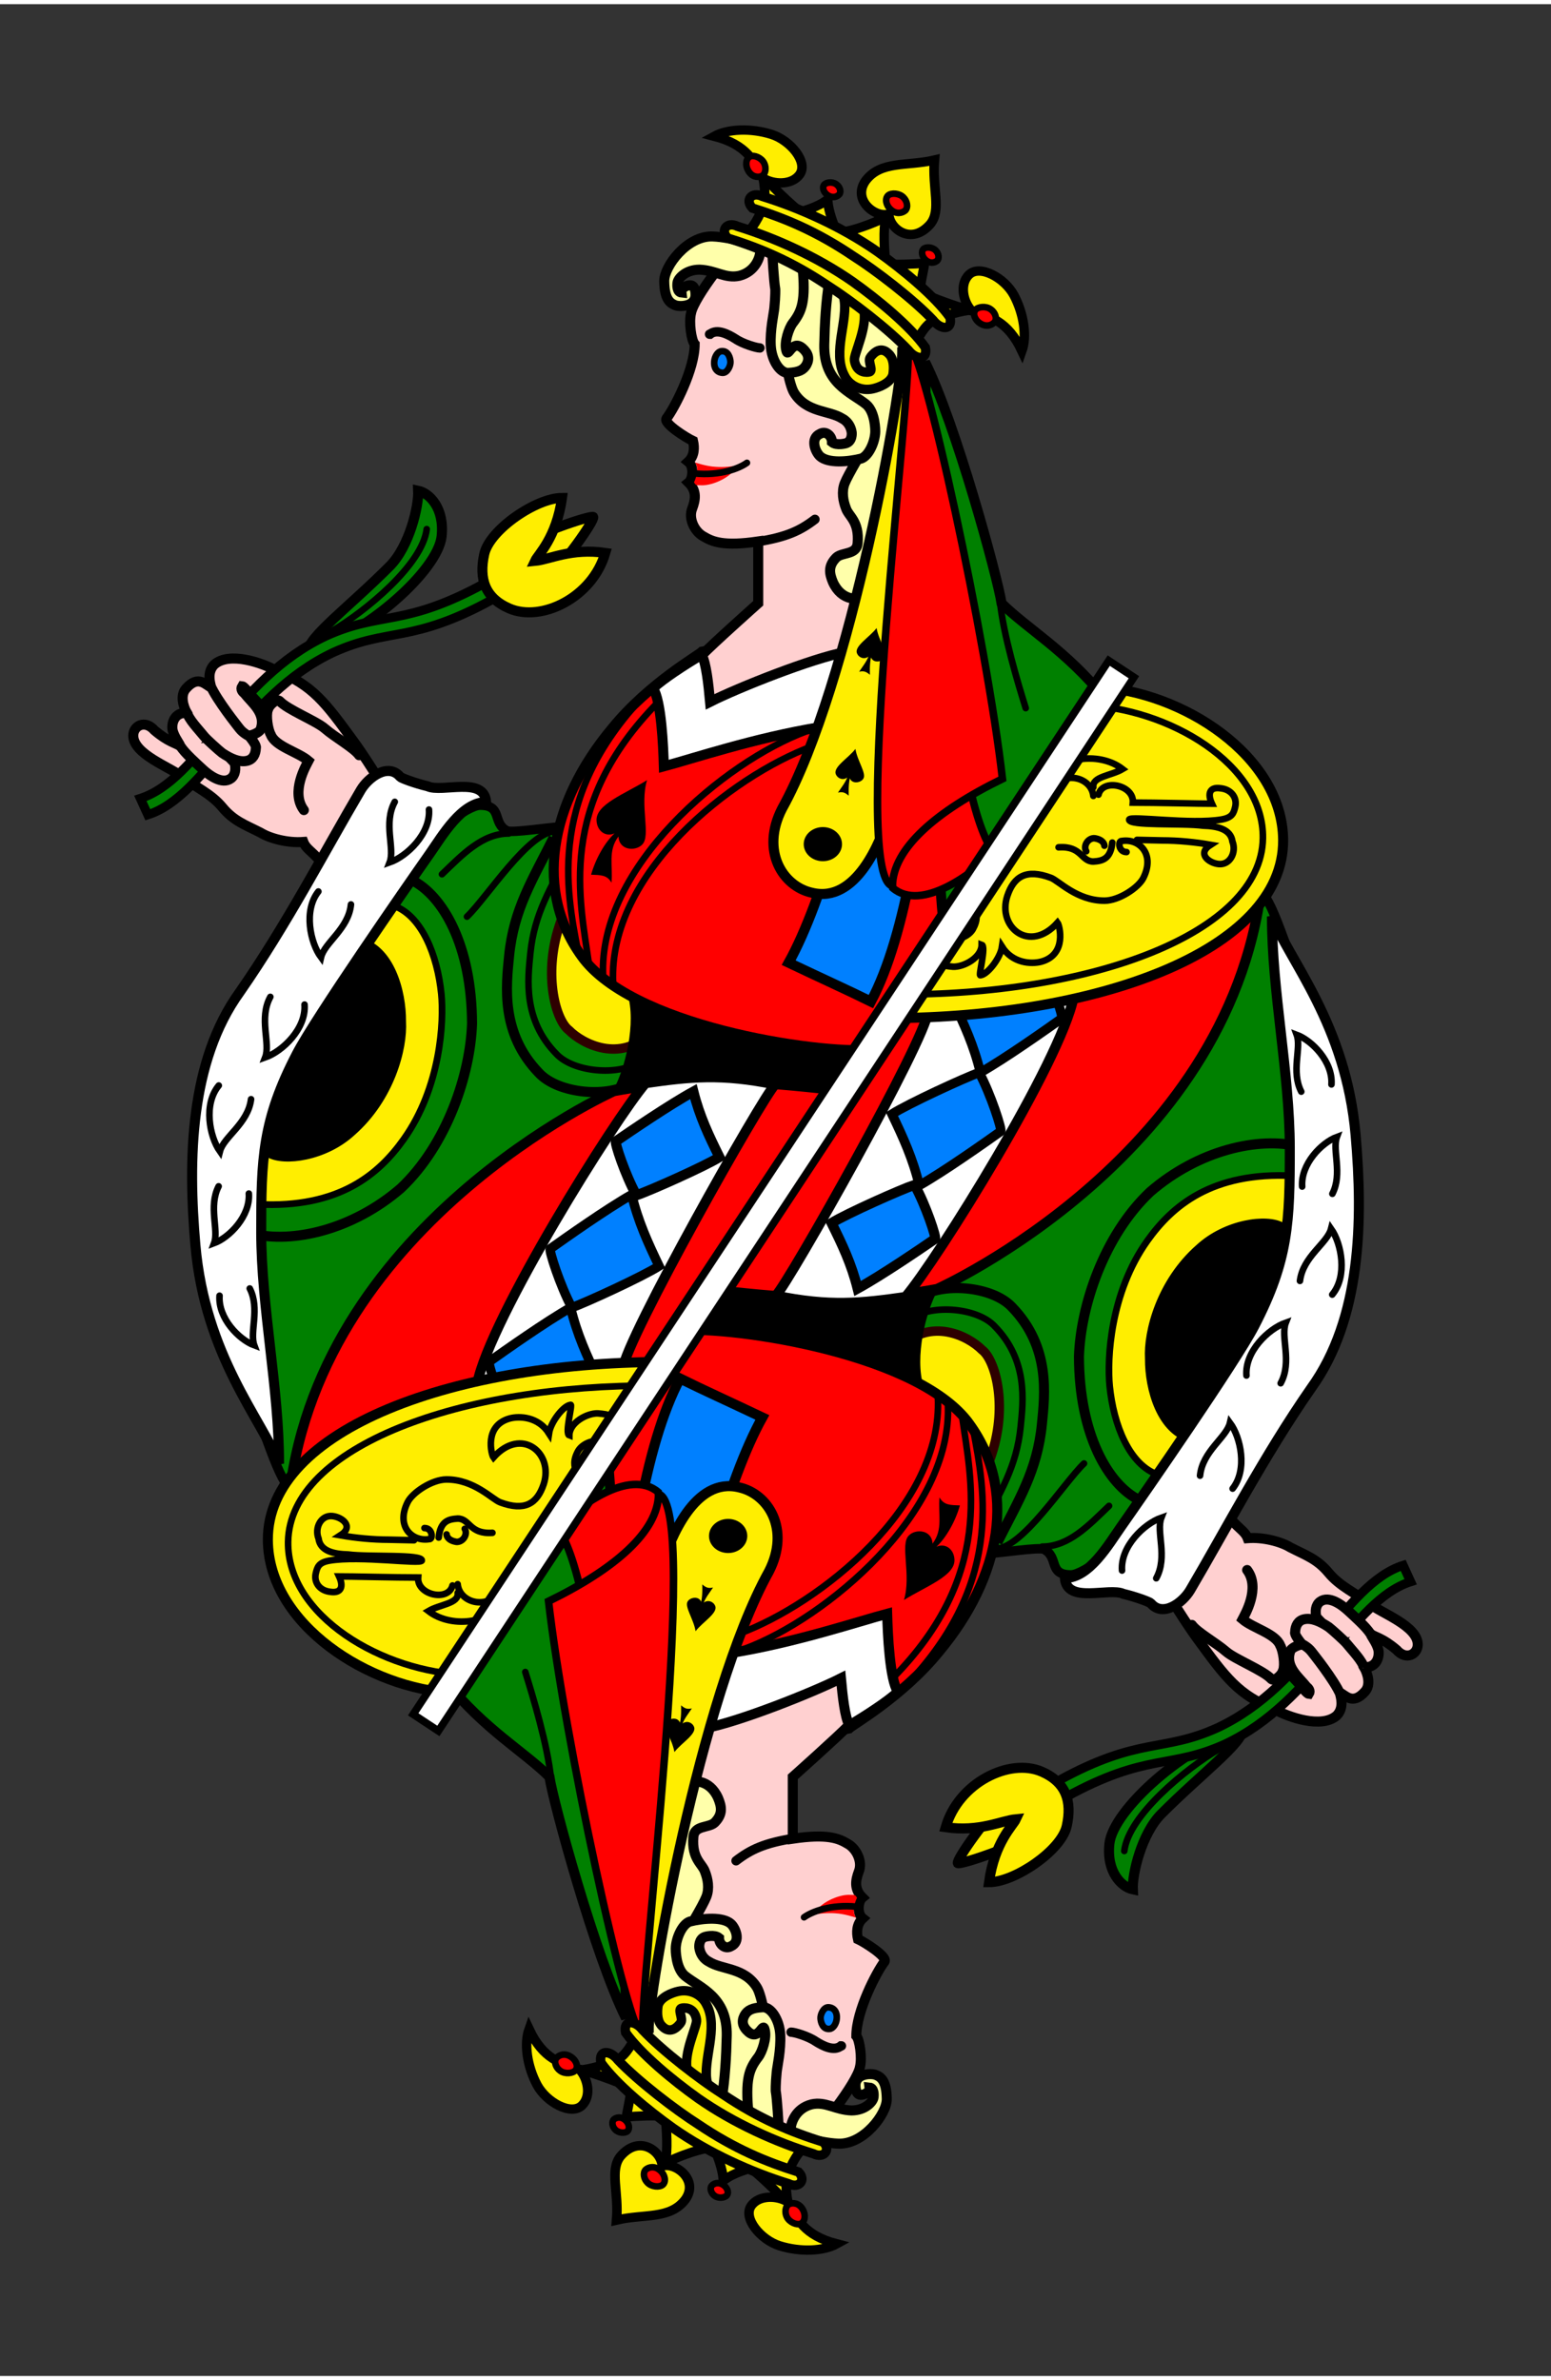 <?xml version="1.0" encoding="UTF-8" standalone="no"?>
<!-- Created with Sodipodi ("http://www.sodipodi.com/") -->
<!--
*
* Copyright 2004, 2006 Luciano Montanaro
*
-->
<svg
   xmlns:dc="http://purl.org/dc/elements/1.1/"
   xmlns:cc="http://web.resource.org/cc/"
   xmlns:rdf="http://www.w3.org/1999/02/22-rdf-syntax-ns#"
   xmlns:svg="http://www.w3.org/2000/svg"
   xmlns="http://www.w3.org/2000/svg"
   xmlns:xlink="http://www.w3.org/1999/xlink"
   xmlns:sodipodi="http://sodipodi.sourceforge.net/DTD/sodipodi-0.dtd"
   xmlns:inkscape="http://www.inkscape.org/namespaces/inkscape"
   viewBox="0 0 206 315"
   id="svg548"
   sodipodi:version="0.32"
   width="58mm"
   height="89mm"
   sodipodi:docname="queen-of-spades.svg"
   inkscape:version="0.44.1"
   sodipodi:docbase="/home/mikelima/kde4/share/apps/carddecks/svg-tigullio">
  <rect x="0" y="0" width="206" height="315" fill="#333333" stroke="none"/>
  <defs
     id="defs550" />
  <sodipodi:namedview
     id="base"
     inkscape:zoom="2.3973034"
     inkscape:cx="91.439609"
     inkscape:cy="133.88047"
     inkscape:window-width="925"
     inkscape:window-height="1063"
     inkscape:window-x="595"
     inkscape:window-y="76"
     inkscape:current-layer="svg548" />
  <g
     id="g6504">
    <path
       sodipodi:nodetypes="ccccccccccc"
       id="path710"
       d="M 74.372,109.278 C 73.188,109.278 67.985,110.122 67.327,109.78 C 65.333,108.741 66.808,106.391 63.772,106.39 C 62.046,106.389 56.974,110.531 55.573,111.684 C 51.322,115.183 35.464,139.456 34.586,149.179 C 33.845,157.38 33.275,177.67 33.352,184.494 C 33.352,184.536 37.35,197.19 38.3,196.54 C 39.276,195.871 40.048,194.492 40.805,193.659 C 47.615,186.169 90.348,141.874 88.963,132.175 C 87.983,125.311 81.955,117.678 78.412,111.746 C 77.654,110.477 75.887,109.365 74.372,109.278 z "
       style="fill:green;fill-opacity:1;fill-rule:evenodd;stroke:black;stroke-width:1.25;stroke-linecap:butt;stroke-linejoin:miter;stroke-dasharray:none;stroke-opacity:1" />
    <path
       sodipodi:nodetypes="csccs"
       id="path733"
       d="M 75.568,136.275 C 73.864,135.011 72.121,129.083 74.262,122.486 C 75.729,117.68 79.935,114.154 82.181,112.473 C 83.075,111.391 88.899,124.302 86.43,136.603 C 82.382,140.665 77.371,138.107 75.568,136.275 z "
       style="fill:#fe0;fill-opacity:1;fill-rule:evenodd;stroke:#2e0000;stroke-width:1.25;stroke-dasharray:none;stroke-opacity:1" />
    <path
       sodipodi:nodetypes="csscsc"
       id="path713"
       d="M 54.732,116.354 C 58.785,118.381 62.655,124.95 62.695,135.394 C 62.473,142.064 59.399,151.448 53.231,157.267 C 46.825,162.797 38.849,164.624 33.439,163.279 C 29.075,159.231 34.883,136.049 38.474,129.622 C 42.11,122.969 52.257,116.412 54.732,116.354 z "
       style="fill:green;fill-opacity:1;fill-rule:evenodd;stroke:black;stroke-width:1pt;stroke-linecap:butt;stroke-linejoin:miter;stroke-opacity:1" />
    <path
       sodipodi:nodetypes="cssc"
       id="path717"
       d="M 75.62,112.554 C 73.16,117.384 70.977,120.714 70.441,126.063 C 70.097,129.495 69.437,134.884 73.914,139.439 C 76.206,141.868 82.163,142.34 84.747,140.527"
       style="fill:none;fill-rule:evenodd;stroke:black;stroke-width:0.869" />
    <path
       sodipodi:nodetypes="ccccc"
       id="path831"
       d="M 83.529,132.165 C 84.413,136.346 82.73,142.236 81.209,144.65 C 86.954,143.213 105.295,143.434 112.256,144.76 L 117.449,136.253 L 83.529,132.165 z "
       style="fill:black;fill-opacity:1;fill-rule:evenodd;stroke:none;stroke-width:1pt;stroke-linecap:butt;stroke-linejoin:miter;stroke-opacity:1" />
    <path
       sodipodi:nodetypes="csscccc"
       id="path812"
       d="M 93.252,85.981 C 92.771,86.489 86.183,90.175 81.319,96.146 C 72.988,106.104 70.749,117.944 77.563,126.861 C 84.982,136.282 110.595,139.678 116.234,138.794 L 126.62,123.105 C 128.829,114.045 121.824,84.896 120.211,82.887 C 120.211,82.887 95.566,85.502 93.252,85.981 z "
       style="fill:red;fill-opacity:1;fill-rule:evenodd;stroke:black;stroke-width:1pt;stroke-linecap:butt;stroke-linejoin:miter;stroke-opacity:1" />
    <path
       sodipodi:nodetypes="cccccc"
       id="path816"
       d="M 93.142,86.423 C 90.701,87.899 88.238,89.501 86.733,90.842 C 87.838,92.5 88.096,98.576 88.17,101.228 C 91.926,100.234 100.182,97.45 108.831,96.035 C 108.831,96.035 114.743,85.909 114.466,85.539 C 114.466,85.539 96.123,86.862 93.142,86.423 z "
       style="fill:white;fill-opacity:1;fill-rule:evenodd;stroke:black;stroke-width:1pt;stroke-linecap:butt;stroke-linejoin:miter;stroke-opacity:1" />
    <path
       sodipodi:nodetypes="cccccc"
       id="path808"
       d="M 122.863,47.752 L 122.863,47.531 C 126.931,55.667 132.549,76.32 133.028,79.573 C 136.342,82.887 141.602,85.83 146.728,92.168 L 125.736,124.431 C 123.968,120.011 122.863,47.752 122.863,47.752 z "
       style="fill:green;fill-opacity:1;fill-rule:evenodd;stroke:black;stroke-width:1pt;stroke-linecap:butt;stroke-linejoin:miter;stroke-opacity:1" />
    <path
       sodipodi:nodetypes="cscccccsscccccccc"
       id="head1"
       d="M 98.366,31.852 C 97.484,32.123 92.142,38.955 91.78,41.04 C 91.483,42.253 91.813,44.651 92.266,45.155 C 92.266,48.492 89.596,53.635 88.505,55.053 C 88.166,55.731 91.177,57.61 92.047,58.012 C 92.25,58.894 92.243,59.995 91.416,60.77 C 92.219,61.411 92.021,63.087 91.457,63.54 C 92.61,64.683 92.347,65.884 91.943,66.972 C 91.387,68.324 92.27,70.082 93.46,70.704 C 94.611,71.393 96.108,72.036 100.706,71.358 L 100.706,71.549 C 100.706,73.723 100.706,77.389 100.706,79.563 C 100.706,79.563 94.48,85.117 93.225,86.459 C 93.778,87.564 94.083,90.153 94.309,92.661 C 98.039,90.777 107.847,86.877 112.293,86.048 C 113.785,83.403 120.246,45.496 120.146,44.299 C 114.008,35.571 102.911,31.338 98.366,31.852 z "
       style="fill:#ffd0d0;fill-opacity:1;fill-rule:evenodd;stroke:black;stroke-width:1pt;stroke-linecap:butt;stroke-linejoin:miter;stroke-opacity:1" />
    <g
       id="hair">
      <path
         sodipodi:nodetypes="cssssscsssc"
         id="hair1"
         d="M 99.567,31.659 C 97.107,31.174 96.028,30.912 94.672,30.853 C 91.28,30.708 88.199,34.822 88.222,36.782 C 88.25,39.102 88.926,39.674 89.634,39.964 C 90.154,40.215 92.346,40.247 92.374,38.623 C 92.371,38.19 92.319,37.272 91.574,37.341 C 90.956,37.398 90.464,37.829 90.518,38.303 C 89.926,38.247 89.921,37.371 89.984,36.977 C 90.077,36.385 91.117,35.261 92.912,35.261 C 95.081,35.343 96.346,36.489 98.202,36.075 C 100.374,35.523 100.983,33.543 100.983,32.752"
         style="fill:#ffa;fill-opacity:1;fill-rule:evenodd;stroke:black;stroke-width:1pt;stroke-linecap:butt;stroke-linejoin:miter;stroke-opacity:1" />
      <path
         sodipodi:nodetypes="ccccssscscsccc"
         id="hair4"
         d="M 108.907,38.634 C 108.907,38.634 108.945,48.462 109.532,49.572 C 109.532,49.572 112.332,51.747 113.438,53.166 C 113.438,53.166 114.688,58.27 114.688,59.103 C 114.688,59.103 112.66,62.432 112.188,63.634 C 111.745,64.764 112.001,66.022 112.344,66.916 C 112.693,68.048 114.154,68.618 113.907,71.603 C 113.774,73.156 111.894,72.761 111.094,73.478 C 109.962,74.61 110.145,75.599 110.626,76.759 C 111.758,79.285 114.091,79.31 115.313,78.478 C 115.313,78.478 121.14,76.003 122.032,65.041 C 122.913,54.102 121.255,44.424 120.782,43.478 C 120.782,43.478 110.648,35.569 110.001,35.353 C 110.001,35.353 108.907,37.253 108.907,38.634 z "
         style="fill:#ffa;fill-opacity:1;fill-rule:evenodd;stroke:black;stroke-width:1pt;stroke-linecap:butt;stroke-linejoin:miter;stroke-opacity:1" />
      <path
         sodipodi:nodetypes="csssscccsscsscc"
         id="path724"
         d="M 106.151,34.846 C 106.427,35.564 104.467,40.273 104.173,44.401 C 104.04,46.379 104.814,50.547 105.469,51.603 C 107.132,54.285 110.107,53.908 111.876,55.041 C 111.876,55.041 112.942,55.514 113.126,56.916 C 113.126,56.916 113.237,58.061 112.344,58.322 C 112.344,58.322 111.118,58.675 110.498,58.166 C 110.498,57.337 109.701,56.611 108.907,57.072 C 107.581,57.679 108.268,59.434 108.907,60.041 C 109.991,61.017 112.616,60.793 114.376,60.353 C 115.37,60.022 116.222,58.156 116.251,56.759 C 116.251,56.759 116.296,54.205 115.037,53.148 C 112.985,51.515 109.367,50.36 109.477,45.197 C 109.535,42.47 109.698,39.572 110.139,36.759 C 109.366,35.378 107.477,33.907 106.151,34.846 z "
         style="fill:#ffa;fill-opacity:1;fill-rule:evenodd;stroke:black;stroke-width:1pt;stroke-linecap:butt;stroke-linejoin:miter;stroke-opacity:1" />
      <path
         sodipodi:nodetypes="ccssssssscc"
         id="hair2"
         d="M 102.582,33.226 C 102.582,33.226 102.782,36.815 102.969,37.853 C 102.969,37.853 103.008,38.657 102.842,40.376 C 102.77,41.114 102.268,43.27 102.368,45.305 C 102.465,47.331 103.639,49.104 104.775,48.966 C 106.103,48.877 106.699,48.603 107.113,47.891 C 107.535,47.101 107.389,46.379 106.563,45.665 C 105.146,44.495 104.687,47.116 104.433,45.978 C 104.138,44.915 104.772,43.034 105.29,42.356 C 106.497,40.777 107.057,39.496 106.565,34.627 C 106.565,34.627 103.076,32.369 102.582,33.226 z "
         style="fill:#ffa;fill-opacity:1;fill-rule:evenodd;stroke:black;stroke-width:1pt;stroke-linecap:butt;stroke-linejoin:miter;stroke-opacity:1" />
    </g>
    <path
       sodipodi:nodetypes="ccsccsc"
       id="path553"
       d="M 99.153,30.426 C 100.457,29.205 101.153,27.513 101.569,26.227 C 105.827,27.977 111.555,30.035 116.067,33.181 C 119.279,35.46 123.203,38.761 125.089,41.412 C 123.352,42.149 122.701,43.023 121.852,44.552 C 119.371,41.922 114.579,38.266 111.786,36.499 C 107.168,33.392 103.208,31.697 99.153,30.426 z "
       style="fill:#fe0;fill-rule:evenodd;stroke:black;stroke-width:1.25;stroke-dasharray:none" />
    <path
       sodipodi:nodetypes="cssccc"
       id="path715"
       d="M 52.133,119.676 C 56.015,120.942 58.105,126.365 58.615,131.456 C 58.978,135.071 58.552,143.837 53.612,150.766 C 50.374,155.308 45.104,159.972 34.201,159.389 C 32.572,159.381 34.882,145.722 38.923,132.078 C 47.36,122.119 51.738,120.126 52.133,119.676 z "
       style="fill:#fe0;fill-opacity:1;fill-rule:evenodd;stroke:black;stroke-width:0.888;stroke-linecap:butt;stroke-linejoin:miter;stroke-dasharray:none;stroke-opacity:1;stroke-miterlimit:4" />
    <path
       sodipodi:nodetypes="ccccc"
       id="path784"
       d="M 122.94,60.227 C 120.987,64.211 113.974,110.695 104.747,127.304 C 109.299,129.469 112.432,130.868 115.678,132.47 C 125.168,114.612 124.815,67.74 124.971,60.852 C 125.127,60.227 124.034,59.602 122.94,60.227 z "
       style="fill:#0080ff;fill-opacity:1;fill-rule:evenodd;stroke:black;stroke-width:1pt;stroke-linecap:butt;stroke-linejoin:miter;stroke-opacity:1" />
    <path
       sodipodi:nodetypes="cccc"
       id="path790"
       d="M 118.554,117.36 C 122.421,120.675 129.271,115.311 132.033,112.719 C 130.818,111.283 129.492,107.495 128.498,102.555 C 123.415,104.654 117.338,112.473 118.554,117.36 z "
       style="fill:red;fill-rule:evenodd;stroke:black" />
    <path
       sodipodi:nodetypes="ccsscc"
       id="velo1"
       d="M 119.846,45.974 C 119.924,50.427 113.09,90.255 103.863,106.864 C 101.012,112.454 103.949,117.149 107.815,118.007 C 113.731,119.476 116.962,111.201 118.108,107.61 C 123.207,89.123 121.721,53.487 121.877,46.599 C 122.034,45.974 120.94,45.349 119.846,45.974 z "
       style="fill:#fe0;fill-opacity:1;fill-rule:evenodd;stroke:black;stroke-width:1pt;stroke-linecap:butt;stroke-linejoin:miter;stroke-opacity:1" />
    <path
       sodipodi:nodetypes="cccc"
       id="path785"
       d="M 120.588,45.033 C 121.434,49.974 112.785,115.612 118.531,117.125 C 118.604,112.142 124.312,107.192 133.143,102.885 C 131.13,85.095 122.612,45.276 120.588,45.033 z "
       style="fill:red;fill-rule:evenodd;stroke:black" />
    <path
       sodipodi:nodetypes="csssscsscc"
       id="path787"
       d="M 112.072,39.003 C 112.724,41.933 110.504,46.174 112.145,49.3 C 112.781,50.658 114.367,51.436 115.934,51.081 C 116.698,50.916 118.376,50.307 118.61,49.13 C 118.744,48.123 118.699,47.005 117.985,46.387 C 117.269,45.691 116.428,45.8 115.62,46.869 C 115.151,47.416 116.149,48.8 115.383,48.858 C 115.383,48.858 113.766,49.185 113.484,47.295 C 113.362,46.508 115.351,42.698 114.674,40.461 L 112.072,39.003 z "
       style="fill:#fe0;fill-opacity:1;fill-rule:evenodd;stroke:black;stroke-width:1.25;stroke-dasharray:none" />
    <g
       id="crown">
      <g
         id="g677">
        <path
           sodipodi:nodetypes="ccsccsc"
           id="path692"
           d="M 96.653,31.067 C 95.609,30.008 96.58,28.84 97.957,29.509 C 102.928,31.05 108.515,33.544 113.285,36.877 C 116.68,39.293 120.907,42.791 122.902,45.6 C 123.253,47.397 121.627,47.229 120.651,45.959 C 118.028,43.171 112.962,39.297 110.009,37.424 C 105.127,34.132 100.94,32.414 96.653,31.067 z "
           style="fill:#fe0;fill-rule:evenodd;stroke:black;stroke-width:1.25;stroke-dasharray:none" />
        <g
           id="g661">
          <g
             id="g652">
            <path
               sodipodi:nodetypes="cccc"
               id="path558"
               d="M 110.886,30.316 C 112.561,30.46 116.195,29.047 117.645,28.266 C 117.276,30.121 117.476,32.488 117.589,34.083 L 110.886,30.316 z "
               style="fill:#fe0;fill-rule:evenodd;stroke:black;stroke-width:1.25;stroke-dasharray:none" />
            <path
               sodipodi:nodetypes="cccc"
               transform="matrix(1.018,8.784132e-2,-8.925437e-2,1.002,-8.243,-8.151)"
               id="path559"
               d="M 126.057,31.489 C 127.885,31.502 129.984,31.185 131.445,30.957 C 131.357,32.378 131.045,33.851 131.259,35.279 C 130.138,34.457 127.873,32.523 126.057,31.489 z "
               style="fill:#fe0;fill-rule:evenodd;stroke:black;stroke-width:1.233;stroke-dasharray:none" />
            <path
               transform="matrix(1.018,8.784132e-2,-8.925437e-2,1.002,-8.391,-8.164)"
               sodipodi:nodetypes="cccc"
               id="path556"
               d="M 110.42,25.908 C 110.096,24.412 110.163,22.621 109.466,20.976 C 110.64,22.395 113.22,24.475 115.83,26.276 C 114.708,26.002 111.242,26.257 110.42,25.908 z "
               style="fill:#fe0;fill-rule:evenodd;stroke:black;stroke-width:1.233;stroke-dasharray:none" />
            <path
               transform="matrix(1.018,8.784132e-2,-8.925437e-2,1.002,-8.391,-8.164)"
               sodipodi:nodetypes="cccc"
               id="path557"
               d="M 114.161,25.915 C 115.308,25.416 117.039,24.858 118.288,23.673 C 118.587,25.393 119.281,26.628 119.805,27.824 C 117.785,27.076 116.629,26.438 114.161,25.915 z "
               style="fill:#fe0;fill-rule:evenodd;stroke:black;stroke-width:1.233;stroke-dasharray:none" />
            <path
               transform="matrix(1.018,8.784132e-2,-8.925437e-2,1.002,-8.391,-8.164)"
               sodipodi:nodetypes="cccc"
               id="path560"
               d="M 130.076,34.358 C 131.647,35.031 136.235,36.379 138.105,36.604 C 136.983,36.753 134.758,37.668 133.86,38.117 C 132.888,37.369 131.123,35.405 130.076,34.358 z "
               style="fill:#fe0;fill-rule:evenodd;stroke:black;stroke-width:1.233;stroke-dasharray:none" />
            <path
               transform="matrix(1.018,8.784132e-2,-8.925437e-2,1.002,-8.391,-8.164)"
               sodipodi:nodetypes="ccssc"
               id="path561"
               d="M 109.691,21.574 C 108.345,19.48 107.224,17.386 102.887,16.639 C 104.532,15.517 107.492,15.111 110.29,15.741 C 112.815,16.327 115.371,18.971 114.401,20.676 C 113.501,22.261 111.037,22.321 109.691,21.574 z "
               style="fill:#fe0;fill-rule:evenodd;stroke:black;stroke-width:1.233;stroke-dasharray:none" />
            <path
               transform="matrix(-0.264,-0.971,-0.987,0.26,179.313,141.636)"
               sodipodi:nodetypes="ccssc"
               id="path562"
               d="M 109.691,21.574 C 108.345,19.48 107.224,17.386 102.887,16.639 C 104.532,15.517 107.492,15.111 110.29,15.741 C 112.815,16.327 115.371,18.971 114.401,20.676 C 113.501,22.261 111.037,22.321 109.691,21.574 z "
               style="fill:#fe0;fill-rule:evenodd;stroke:black;stroke-width:1.233;stroke-dasharray:none" />
            <path
               transform="matrix(1.018,8.784132e-2,-8.925437e-2,1.002,-7.839,-8.005)"
               sodipodi:nodetypes="cscsc"
               id="path563"
               d="M 131.123,17.156 C 127.633,18.319 124.192,17.819 122.452,20.645 C 120.865,23.395 124.25,25.509 125.836,24.769 C 126.047,26.673 129.11,28.74 131.334,25.615 C 132.635,23.639 131.123,20.857 131.123,17.156 z "
               style="fill:#fe0;fill-rule:evenodd;stroke:black;stroke-width:1.233;stroke-dasharray:none" />
          </g>
          <g
             id="g705">
            <path
               sodipodi:nodetypes="cssss"
               id="path687"
               d="M 111.081,23.925 C 110.584,23.559 109.741,23.634 109.455,23.996 C 109.153,24.404 109.433,25.059 109.957,25.388 C 110.613,25.819 111.215,25.572 111.492,25.243 C 111.764,24.856 111.525,24.234 111.081,23.925 z "
               style="fill:red;fill-opacity:1;fill-rule:evenodd;stroke:black;stroke-width:0.875;stroke-opacity:1" />
            <path
               sodipodi:nodetypes="cssss"
               id="path688"
               d="M 120,25.668 C 119.457,25.103 118.387,25.018 117.953,25.41 C 117.489,25.858 117.7,26.739 118.285,27.264 C 119.013,27.944 119.818,27.763 120.234,27.409 C 120.656,26.982 120.489,26.15 120,25.668 z "
               style="fill:red;fill-rule:evenodd;stroke:black;stroke-width:0.875;stroke-dasharray:none" />
            <path
               sodipodi:nodetypes="cssss"
               id="path689"
               d="M 124.28,32.71 C 123.852,32.266 123.007,32.198 122.665,32.507 C 122.299,32.859 122.466,33.552 122.927,33.964 C 123.501,34.498 124.136,34.356 124.464,34.078 C 124.797,33.742 124.666,33.089 124.28,32.71 z "
               style="fill:red;fill-rule:evenodd;stroke:black;stroke-width:0.875" />
            <path
               sodipodi:nodetypes="cssss"
               id="path690"
               d="M 101.494,21.117 C 101.157,20.41 100.169,19.99 99.634,20.225 C 99.051,20.503 98.973,21.406 99.362,22.089 C 99.838,22.964 100.659,23.047 101.165,22.843 C 101.701,22.571 101.805,21.729 101.494,21.117 z "
               style="fill:red;fill-rule:evenodd;stroke:black;stroke-width:0.875" />
            <path
               sodipodi:nodetypes="cssss"
               id="path691"
               d="M 131.593,40.53 C 130.961,40.066 129.892,40.166 129.532,40.627 C 129.151,41.148 129.511,41.98 130.177,42.396 C 131.011,42.941 131.773,42.625 132.122,42.205 C 132.465,41.711 132.158,40.921 131.593,40.53 z "
               style="fill:red;fill-rule:evenodd;stroke:black;stroke-width:0.875" />
          </g>
        </g>
      </g>
      <path
         sodipodi:nodetypes="ccsccsc"
         id="path693"
         d="M 99.934,27.083 C 98.89,26.024 99.861,24.856 101.239,25.524 C 106.209,27.065 111.796,29.559 116.566,32.893 C 119.962,35.308 124.189,38.806 126.183,41.616 C 126.534,43.412 124.908,43.244 123.933,41.974 C 121.309,39.187 116.243,35.312 113.29,33.44 C 108.408,30.147 104.222,28.429 99.934,27.083 z "
         style="fill:#fe0;fill-rule:evenodd;stroke:black;stroke-width:1.25;stroke-dasharray:none" />
    </g>
    <path
       sodipodi:nodetypes="cc"
       id="path765"
       d="M 100.672,71.388 C 104.43,70.772 106.256,69.948 108.239,68.424"
       style="fill:none;fill-opacity:1;fill-rule:evenodd;stroke:black;stroke-width:1.25;stroke-linecap:round;stroke-linejoin:miter;stroke-dasharray:none;stroke-opacity:1" />
    <g
       id="eye">
      <path
         sodipodi:nodetypes="cssss"
         id="path719"
         d="M 95.829,46.09 C 95.344,46.121 94.926,46.755 94.863,47.482 C 94.796,48.242 95.158,48.92 95.967,48.963 C 96.617,48.997 97.055,47.996 97.016,47.485 C 96.983,46.995 96.74,45.998 95.829,46.09 z "
         style="fill:#0080ff;fill-rule:evenodd;stroke:black;stroke-width:0.875;stroke-dasharray:none" />
      <path
         sodipodi:nodetypes="ccsc"
         id="path720"
         d="M 94.244,43.836 C 94.244,43.836 94.3,43.836 94.3,43.836 C 95.249,43.062 96.741,43.855 97.669,44.443 C 98.675,45.135 100.505,45.659 100.929,45.659"
         style="fill:none;fill-opacity:1;fill-rule:evenodd;stroke:black;stroke-width:1.25;stroke-linecap:round;stroke-linejoin:miter;stroke-dasharray:none;stroke-opacity:1" />
    </g>
    <g
       transform="translate(0.185,-6.166458e-2)"
       id="mouth">
      <path
         sodipodi:nodetypes="ccsccs"
         id="path766"
         d="M 94.413,61.468 C 95.037,61.528 95.976,61.622 97.71,61.349 C 97.135,62.79 94.522,64.04 92.925,63.962 C 92.161,63.924 92.31,64.023 91.985,63.575 C 92.236,63.066 92.723,61.774 92.134,60.946 C 92.703,61.084 93.258,61.318 94.413,61.468 z "
         style="fill:red;fill-opacity:1;fill-rule:evenodd;stroke:none;stroke-width:1pt;stroke-linecap:butt;stroke-linejoin:miter;stroke-opacity:1" />
      <path
         sodipodi:nodetypes="cc"
         id="path768"
         d="M 92.032,62.385 C 95.476,62.736 98.021,61.706 99.024,60.978"
         style="fill:none;fill-opacity:1;fill-rule:evenodd;stroke:black;stroke-width:0.875;stroke-linecap:round;stroke-linejoin:miter;stroke-dasharray:none;stroke-opacity:1" />
    </g>
    <path
       transform="translate(-0.644,-0.552)"
       sodipodi:ry="2.265007"
       sodipodi:rx="2.5412254"
       sodipodi:cy="112.11175"
       sodipodi:cx="109.9355"
       d="M 112.477 112.112 A 2.541 2.265 0 1 1  107.394,112.112 A 2.541 2.265 0 1 1  112.477 112.112 z"
       id="path802"
       style="fill:black;fill-opacity:1;fill-rule:evenodd;stroke:none;stroke-width:1pt;stroke-linecap:butt;stroke-linejoin:miter;stroke-opacity:1"
       sodipodi:type="arc" />
    <path
       sodipodi:nodetypes="csccccsc"
       id="path803"
       d="M 113.615,98.916 C 112.674,100.141 110.602,101.327 111.016,102.282 C 111.259,102.867 111.979,103.125 112.53,102.705 C 112.257,103.408 111.765,104.006 111.295,104.717 C 111.958,104.561 112.258,104.733 112.731,105.124 C 112.731,105.124 112.652,103.806 112.869,102.816 C 113.208,103.651 114.368,103.393 114.669,102.861 C 115.111,102.169 113.868,100.501 113.615,98.916 z "
       style="fill:black;fill-opacity:1;fill-rule:evenodd;stroke:none;stroke-width:1pt;stroke-linecap:butt;stroke-linejoin:miter;stroke-opacity:1" />
    <path
       sodipodi:nodetypes="csccccsc"
       id="path804"
       d="M 116.428,82.861 C 115.486,84.086 113.415,85.272 113.828,86.227 C 114.072,86.812 114.792,87.07 115.343,86.65 C 115.069,87.353 114.577,87.951 114.107,88.662 C 114.77,88.506 115.07,88.678 115.544,89.069 C 115.544,89.069 115.465,87.751 115.681,86.761 C 116.021,87.596 117.181,87.338 117.481,86.806 C 117.924,86.114 116.681,84.446 116.428,82.861 z "
       style="fill:black;fill-opacity:1;fill-rule:evenodd;stroke:none;stroke-width:1pt;stroke-linecap:butt;stroke-linejoin:miter;stroke-opacity:1" />
    <path
       sodipodi:nodetypes="cc"
       id="path811"
       d="M 132.807,79.241 C 133.249,83.771 135.237,90.29 136.232,93.494"
       style="fill:none;fill-opacity:1;fill-rule:evenodd;stroke:black;stroke-width:0.875;stroke-linecap:round;stroke-linejoin:miter;stroke-dasharray:none;stroke-opacity:1" />
    <path
       sodipodi:nodetypes="cc"
       id="path820"
       d="M 107.063,96.588 C 96.346,100.565 79.441,114.543 80.104,129.071"
       style="fill:none;fill-opacity:1;fill-rule:evenodd;stroke:black;stroke-width:0.875;stroke-linecap:round;stroke-linejoin:miter;stroke-dasharray:none;stroke-opacity:1" />
    <g
       id="body">
      <path
         sodipodi:nodetypes="csccccsc"
         id="path819"
         d="M 85.939,103.059 C 82.953,104.907 79.11,106.275 79.23,108.437 C 79.287,109.755 80.39,110.674 81.625,110.129 C 80.366,111.291 79.121,113.444 78.506,115.618 C 79.771,115.668 80.631,115.63 81.215,116.682 C 81.436,114.472 80.698,112.424 82.149,110.54 C 82.216,112.418 84.419,112.535 85.286,111.625 C 86.503,110.468 84.935,106.407 85.939,103.059 z "
         style="fill:black;fill-opacity:1;fill-rule:evenodd;stroke:none;stroke-width:1pt;stroke-linecap:butt;stroke-linejoin:miter;stroke-opacity:1" />
      <path
         sodipodi:nodetypes="cc"
         id="path822"
         d="M 107.837,98.576 C 97.119,102.554 80.767,115.427 81.43,129.955"
         style="fill:none;fill-opacity:1;fill-rule:evenodd;stroke:black;stroke-width:0.875;stroke-linecap:round;stroke-linejoin:miter;stroke-dasharray:none;stroke-opacity:1" />
      <path
         sodipodi:nodetypes="cc"
         id="path823"
         d="M 87.396,92.72 C 73.917,106.421 77.01,118.852 78.226,127.524"
         style="fill:none;fill-opacity:1;fill-rule:evenodd;stroke:black;stroke-width:0.875;stroke-linecap:round;stroke-linejoin:miter;stroke-dasharray:none;stroke-opacity:1" />
      <path
         sodipodi:nodetypes="cc"
         id="path824"
         d="M 86.181,91.174 C 72.701,104.874 75.132,117.415 76.789,125.867"
         style="fill:none;fill-opacity:1;fill-rule:evenodd;stroke:black;stroke-width:0.875;stroke-linecap:round;stroke-linejoin:miter;stroke-dasharray:none;stroke-opacity:1" />
    </g>
    <path
       sodipodi:nodetypes="ccccscc"
       id="path832"
       d="M 112.816,144.412 C 112.816,144.412 112.503,144.412 112.503,144.412 L 112.816,144.412 C 102.44,143.307 93.434,142.153 81.533,144.368 C 81.533,144.368 41.537,162.279 38.274,199.522 C 37.328,210.257 57.625,219.173 66.968,214.414 L 112.816,144.412 z "
       style="fill:red;fill-opacity:1;fill-rule:evenodd;stroke:black;stroke-width:1pt;stroke-linecap:butt;stroke-linejoin:miter;stroke-opacity:1" />
    <path
       sodipodi:nodetypes="ccccc"
       id="path837"
       d="M 102.953,143.475 C 101.237,145.212 83.094,177.36 82.724,181.238 C 74.535,180.818 71.686,181.578 63.396,183.17 C 65.075,174.561 81.614,148.13 85.741,143.301 C 91.62,142.461 95.813,142.005 102.953,143.475 z "
       style="fill:white;fill-opacity:1;fill-rule:evenodd;stroke:black;stroke-width:1pt;stroke-linecap:butt;stroke-linejoin:miter;stroke-opacity:1" />
    <path
       sodipodi:nodetypes="ccccc"
       id="path732"
       d="M 75.785,173.113 C 72.487,174.982 67.095,178.793 64.978,180.294 C 64.751,180.455 66.286,185.211 67.835,188.103 C 69.654,187.475 77.289,183.957 79.425,182.592 C 77.931,179.468 76.661,176.718 75.785,173.113 z "
       style="fill:#0080ff;fill-rule:evenodd;stroke:black;stroke-width:1.25;stroke-dasharray:none" />
    <path
       sodipodi:nodetypes="csc"
       id="path835"
       d="M 89.275,180.337 C 60.494,180.116 35.486,189.262 35.577,203.982 C 35.648,215.171 48.981,223.751 60.305,224.312"
       style="fill:#fe0;fill-opacity:1;fill-rule:evenodd;stroke:black;stroke-width:1pt;stroke-linecap:butt;stroke-linejoin:miter;stroke-opacity:1" />
    <path
       sodipodi:nodetypes="csc"
       id="path839"
       d="M 87.145,183.48 C 61.171,183.29 38.457,191.571 38.265,204.22 C 38.119,214.045 50.822,221.569 62.091,221.9"
       style="fill:#fe0;fill-rule:evenodd;stroke:black;stroke-width:0.883" />
    <g
       transform="translate(-1.155,1.26)"
       id="pesce">
      <path
         sodipodi:nodetypes="ccc"
         id="path841"
         d="M 59.422,202.39 C 59.642,200.163 60.781,199.948 61.941,199.87 C 63.575,199.87 63.486,201.983 66.561,201.76"
         style="fill:none;fill-opacity:1;fill-rule:evenodd;stroke:black;stroke-width:0.875;stroke-linecap:round;stroke-linejoin:miter;stroke-dasharray:none;stroke-opacity:1" />
      <path
         sodipodi:nodetypes="csc"
         id="path842"
         d="M 82.139,190.252 C 80.803,188.916 78.622,189.72 77.948,190.869 C 76.56,193.363 78.488,194.087 78.739,196.526"
         style="fill:none;fill-opacity:1;fill-rule:evenodd;stroke:black;stroke-width:0.875;stroke-linecap:round;stroke-linejoin:miter;stroke-dasharray:none;stroke-opacity:1" />
      <path
         sodipodi:nodetypes="cscccscsssscc"
         id="path843"
         d="M 83.596,187.927 C 82.877,186.166 82.115,186.035 80.559,185.902 C 79.153,185.849 76.775,187.116 76.775,188.829 C 76.107,188.606 77.296,184.494 76.915,184.776 C 76.024,184.85 74.294,187.022 74.071,188.559 C 72.661,186.332 70.179,186.227 68.871,186.568 C 65.393,187.511 66.431,191.404 66.694,191.756 C 70.406,187.598 74.723,191.153 73.369,195.289 C 72.493,197.919 70.827,198.921 67.59,197.713 C 66.529,197.327 64.15,194.672 60.459,194.672 C 58.529,194.672 55.914,196.425 55.292,197.703 C 53.701,200.901 55.885,202.971 58.162,202.6 C 58.682,202.674 58.637,201.13 57.532,201.13"
         style="fill:none;fill-opacity:1;fill-rule:evenodd;stroke:black;stroke-width:0.875;stroke-linecap:round;stroke-linejoin:miter;stroke-dasharray:none;stroke-opacity:1" />
      <path
         sodipodi:nodetypes="cccscccsssccc"
         id="path844"
         d="M 56.149,202.748 L 52.809,202.674 C 50.661,202.674 48.38,202.447 46.374,202.093 C 48.23,200.905 46.579,199.672 45.311,199.539 C 43.792,199.371 42.904,201.095 43.464,202.526 C 43.687,204.159 45.415,204.585 47.379,204.638 C 50.2,205.009 57.312,204.562 57.186,205.452 C 56.962,205.972 48.964,204.766 44.934,205.452 C 43.446,205.706 43.297,206.333 43.093,207.155 C 42.82,208.355 43.624,209.459 45.04,209.601 C 46.5,209.822 46.809,208.879 46.191,207.55 C 47.825,207.55 53.683,207.698 56.692,207.698 C 56.516,210.04 60.717,210.949 61.254,208.754"
         style="fill:none;fill-opacity:1;fill-rule:evenodd;stroke:black;stroke-width:0.875;stroke-linecap:round;stroke-linejoin:miter;stroke-dasharray:none;stroke-opacity:1" />
      <path
         sodipodi:nodetypes="csc"
         id="path845"
         d="M 60.472,201.97 C 60.472,202.094 60.575,202.768 61.765,202.96 C 62.638,203.027 63.328,201.958 62.881,201.23"
         style="fill:none;fill-opacity:1;fill-rule:evenodd;stroke:black;stroke-width:0.875;stroke-linecap:round;stroke-linejoin:miter;stroke-dasharray:none;stroke-opacity:1" />
      <path
         sodipodi:nodetypes="cccc"
         id="path849"
         d="M 61.942,208.584 C 61.942,208.584 61.942,208.689 61.942,208.689 L 61.942,208.584 C 62.151,210.856 65.375,211.989 67.401,209.844"
         style="fill:none;fill-opacity:1;fill-rule:evenodd;stroke:black;stroke-width:0.875;stroke-linecap:round;stroke-linejoin:miter;stroke-dasharray:none;stroke-opacity:1" />
      <path
         sodipodi:nodetypes="ccc"
         id="path851"
         d="M 61.942,209.739 C 62.142,211.163 59.586,211.251 58.057,212.154 C 61.312,214.673 67.164,213.575 67.401,210.579"
         style="fill:none;fill-opacity:1;fill-rule:evenodd;stroke:black;stroke-width:0.875;stroke-linecap:round;stroke-linejoin:miter;stroke-dasharray:none;stroke-opacity:1" />
    </g>
    <path
       sodipodi:nodetypes="csccs"
       id="path718"
       d="M 53.613,135.088 C 53.829,138.782 52.03,145.431 46.915,149.935 C 43.231,153.343 37.725,154.053 35.658,152.864 C 34.576,152.859 38.824,134.71 47.677,124.22 C 52.052,125.196 53.646,131.101 53.613,135.088 z "
       style="fill:black;fill-opacity:1;fill-rule:evenodd;stroke:black;stroke-width:0.626" />
    <g
       transform="matrix(0.987,0.159,-0.159,0.987,15.815,-0.661)"
       id="g1975">
      <g
         id="g2008" />
      <g
         id="g6478">
        <path
           sodipodi:nodetypes="csccc"
           id="path707"
           d="M 73.125,57.892 C 72.752,57.697 65.148,61.662 63.407,63.75 C 61.127,66.424 60,68.946 60.899,69.854 C 61.641,70.585 66.472,68.981 68.402,66.891 C 70.126,65.023 73.438,58.289 73.125,57.892 z "
           style="fill:#fe0;fill-opacity:1;fill-rule:evenodd;stroke:black;stroke-width:1pt;stroke-linecap:butt;stroke-linejoin:miter;stroke-opacity:1" />
      </g>
    </g>
    <g
       id="g6493">
      <path
         style="fill:#ffd0d0;fill-opacity:1;fill-rule:evenodd;stroke:black;stroke-width:1pt;stroke-linecap:butt;stroke-linejoin:miter;stroke-opacity:1"
         d="M 51.366,105.14 C 51.27,104.176 47.845,99.094 47.055,98.027 C 43.139,92.649 41.531,90.463 36.656,88.495 C 34.901,87.52 30.501,85.945 28.475,87.695 C 27.444,88.714 27.911,90.178 28.054,90.745 C 27.389,90.527 26.376,88.985 24.708,90.892 C 23.905,91.773 24.322,93.269 24.843,94.162 C 23.78,94 22.885,94.73 22.887,96.056 C 22.889,96.999 23.785,98.086 23.982,98.56 C 23.268,98.071 22.351,98.008 20.506,96.432 C 19.261,95.003 17.696,95.825 17.699,97.152 C 17.705,99.602 22.565,101.336 24.117,102.554 C 25.951,103.995 28.022,104.835 29.546,106.68 C 31.061,108.512 32.602,109.003 34.614,110.037 C 35.852,110.798 38.194,111.429 40.293,111.269 C 40.619,112.136 41.345,112.457 42.433,113.687 C 43.089,114.429 45.026,116.339 45.887,116.362 C 46.499,116.378 50.477,106.356 51.366,105.14 z "
         id="path677"
         sodipodi:nodetypes="cccccscccccccscccc" />
      <g
         transform="matrix(0.987,0.159,-0.159,0.987,15.815,-0.661)"
         id="g6484">
        <path
           transform="translate(6.967,-4.083)"
           style="fill:green;fill-opacity:1;fill-rule:evenodd;stroke:black;stroke-width:1pt;stroke-linecap:butt;stroke-linejoin:miter;stroke-opacity:1"
           d="M 42.648,62.231 C 43.066,64.227 42.683,69.709 40.512,72.727 C 36.096,78.867 31.2,83.871 31.634,85.582 C 38.678,82.335 46.932,72.324 46.688,67.718 C 46.487,63.937 44.159,62.299 42.648,62.231 z "
           id="path700"
           sodipodi:nodetypes="cscsc" />
        <path
           style="fill:green;fill-opacity:1;fill-rule:evenodd;stroke:black;stroke-width:1.204;stroke-miterlimit:4;stroke-dasharray:none"
           d="M 61.651,70.85 C 52.003,78.377 48.576,76.703 41.905,81.152 C 30.821,88.728 28.429,102.585 21.005,106.365 C 21.005,106.365 21.005,106.365 19.68,104.376 C 27.103,100.596 29.495,86.74 40.579,79.163 C 47.25,74.714 50.677,76.388 60.325,68.861 L 61.651,70.85 z "
           id="path697"
           sodipodi:nodetypes="cccccc" />
        <path
           style="fill:#fe0;fill-opacity:1;fill-rule:evenodd;stroke:black;stroke-width:1pt;stroke-linecap:butt;stroke-linejoin:miter;stroke-opacity:1"
           d="M 68.633,56.056 C 65.266,56.587 59.806,61.751 59.622,65.062 C 59.43,68.46 60.65,70.791 64.048,71.665 C 68.576,72.821 74.73,68.464 75.473,62.349 C 70.903,62.415 68.345,64.386 66.433,64.885 C 66.683,63.997 68.75,61.401 68.633,56.056 z "
           id="path705"
           sodipodi:nodetypes="cssccc" />
      </g>
      <g
         transform="matrix(0.987,0.159,-0.159,0.987,23.341,-3.588)"
         id="g1979">
        <g
           id="g6473">
          <path
             sodipodi:nodetypes="cc"
             id="path701"
             d="M 44.581,67.093 C 44.772,71.872 38.252,79.198 34.26,82.503"
             style="fill:none;fill-opacity:1;fill-rule:evenodd;stroke:black;stroke-width:0.875;stroke-linecap:round;stroke-linejoin:miter;stroke-dasharray:none;stroke-opacity:1" />
        </g>
      </g>
      <path
         style="fill:none;fill-opacity:1;fill-rule:evenodd;stroke:black;stroke-width:1pt;stroke-linecap:round;stroke-linejoin:miter;stroke-opacity:1"
         d="M 47.701,99.751 C 47.003,98.765 44.528,97.406 43.131,96.192 C 41.992,95.203 38.157,93.679 37.157,92.57 C 36.826,92.202 35.827,92.969 35.58,93.676 C 35.3,94.477 35.565,96.306 35.968,97.024 C 36.58,98.594 39.569,99.31 40.97,100.497 C 40.679,101.062 38.556,104.641 40.36,107.038"
         id="path679"
         sodipodi:nodetypes="ccccccc" />
      <path
         style="fill:#ffd0d0;fill-opacity:1;fill-rule:evenodd;stroke:black;stroke-width:1pt;stroke-linecap:butt;stroke-linejoin:miter;stroke-opacity:1"
         d="M 24.014,98.596 C 24.459,99.394 26.279,101.015 26.933,101.622 C 27.759,102.39 29.487,103.698 30.668,102.835 C 31.24,102.417 31.372,101.567 31.148,100.766 C 30.268,99.867 29.188,98.622 28.349,97.888"
         id="path683"
         sodipodi:nodetypes="ccccc" />
      <path
         style="fill:#ffd0d0;fill-opacity:1;fill-rule:evenodd;stroke:black;stroke-width:1pt;stroke-linecap:butt;stroke-linejoin:miter;stroke-opacity:1"
         d="M 24.872,94.036 C 24.872,94.793 26.549,96.522 27.099,97.225 C 27.428,97.646 29.076,99.115 29.504,99.447 C 30.629,100.206 31.829,100.735 32.825,100.491 C 33.58,100.307 33.954,99.67 33.987,98.772 C 34.207,98.2 31.397,95.232 30.554,94.542"
         id="path682"
         sodipodi:nodetypes="cccccc" />
      <path
         style="fill:#ffd0d0;fill-opacity:1;fill-rule:evenodd;stroke:black;stroke-width:1pt;stroke-linecap:round;stroke-linejoin:miter;stroke-opacity:1"
         d="M 35.581,93.687 C 34.356,93.382 32.601,90.619 32.162,90.584 C 31.896,90.997 32.239,91.37 32.471,91.546 C 33.477,92.834 35.42,94.217 34.586,96.368 C 34.438,96.74 33.18,97.286 32.872,97.097 C 32.037,96.583 31.934,96.353 31.357,95.623 C 31.03,95.209 27.941,91.231 27.803,89.933"
         id="path680"
         sodipodi:nodetypes="ccccccc" />
    </g>
    <path
       sodipodi:nodetypes="cccsssccccc"
       id="path709"
       d="M 64.571,105.972 C 64.296,102.494 58.714,104.764 56.792,103.868 C 55.115,103.47 53.298,102.787 53.159,102.622 C 51.542,100.701 48.897,102.715 47.92,104.372 C 43.189,112.393 38.106,122.198 31.85,131.197 C 25.211,140.397 24.949,153.371 25.951,164.8 C 27.23,179.522 34.743,187.931 37.059,193.827 C 37.081,183.968 34.701,172.977 34.694,163.118 C 34.687,153.314 34.843,148.21 39.426,139.405 C 41.907,134.638 53.954,117.279 57.079,112.828 C 58.755,110.441 61.316,105.975 64.571,105.972 z "
       style="fill:white;fill-opacity:1;fill-rule:evenodd;stroke:black;stroke-width:1pt;stroke-linecap:butt;stroke-linejoin:miter;stroke-opacity:1" />
    <path
       sodipodi:nodetypes="cssc"
       id="path716"
       d="M 73.523,110.716 C 70.717,116.327 68.228,120.194 67.617,126.408 C 67.224,130.395 66.472,136.654 71.576,141.944 C 74.19,144.766 80.983,145.315 83.93,143.208"
       style="fill:none;fill-opacity:1;fill-rule:evenodd;stroke:black;stroke-width:1pt;stroke-linecap:butt;stroke-linejoin:miter;stroke-opacity:1" />
    <path
       sodipodi:nodetypes="cc"
       id="path711"
       d="M 67.585,110.144 C 64.025,110.144 61.376,112.99 58.701,115.556"
       style="fill:none;fill-opacity:1;fill-rule:evenodd;stroke:black;stroke-width:0.875;stroke-linecap:round;stroke-linejoin:miter;stroke-dasharray:none;stroke-opacity:1" />
    <path
       sodipodi:nodetypes="cc"
       id="path712"
       d="M 73.795,109.856 C 70.235,109.856 64.698,118.622 62.023,121.189"
       style="fill:none;fill-opacity:1;fill-rule:evenodd;stroke:black;stroke-width:0.875;stroke-linecap:round;stroke-linejoin:miter;stroke-dasharray:none;stroke-opacity:1" />
    <path
       sodipodi:nodetypes="ccc"
       id="path722"
       d="M 52.432,105.942 C 50.863,108.816 52.481,112.122 51.752,113.986 C 54.039,113.19 57.209,110.159 56.975,106.966"
       style="fill:none;fill-opacity:1;fill-rule:evenodd;stroke:black;stroke-width:0.875;stroke-linecap:round;stroke-linejoin:miter;stroke-dasharray:none;stroke-opacity:1" />
    <path
       sodipodi:nodetypes="ccc"
       id="path725"
       d="M 46.614,119.568 C 46.289,122.826 43.087,124.642 42.637,126.592 C 41.198,124.645 40.291,120.353 42.286,117.849"
       style="fill:none;fill-rule:evenodd;stroke:black;stroke-width:0.875;stroke-linecap:round;stroke-dasharray:none" />
    <path
       sodipodi:nodetypes="ccc"
       id="path726"
       d="M 35.905,131.843 C 34.336,134.716 35.955,138.023 35.225,139.886 C 37.512,139.091 40.682,136.059 40.448,132.866"
       style="fill:none;fill-opacity:1;fill-rule:evenodd;stroke:black;stroke-width:0.875;stroke-linecap:round;stroke-linejoin:miter;stroke-dasharray:none;stroke-opacity:1" />
    <path
       sodipodi:nodetypes="ccccc"
       id="path730"
       d="M 92.095,144.421 C 88.955,146.137 83.824,149.638 81.809,151.017 C 81.593,151.165 83.053,155.534 84.528,158.19 C 86.259,157.613 93.526,154.381 95.559,153.127 C 94.137,150.258 92.928,147.732 92.095,144.421 z "
       style="fill:#0080ff;fill-opacity:1;fill-rule:evenodd;stroke:black;stroke-width:1pt;stroke-linecap:butt;stroke-linejoin:miter;stroke-opacity:1" />
    <path
       sodipodi:nodetypes="ccc"
       id="path727"
       d="M 33.344,145.433 C 32.945,148.683 29.702,150.426 29.208,152.365 C 27.814,150.386 27.005,146.074 29.057,143.616"
       style="fill:none;fill-rule:evenodd;stroke:black;stroke-width:0.875;stroke-linecap:round;stroke-dasharray:none" />
    <path
       sodipodi:nodetypes="ccc"
       id="path728"
       d="M 29.038,157.003 C 27.652,159.7 29.082,162.804 28.438,164.553 C 30.457,163.806 33.256,160.961 33.05,157.963"
       style="fill:none;fill-rule:evenodd;stroke:black;stroke-width:0.875;stroke-linecap:round;stroke-dasharray:none" />
    <path
       sodipodi:nodetypes="ccc"
       id="path729"
       d="M 33.17,170.57 C 34.556,173.267 33.127,176.371 33.771,178.119 C 31.752,177.373 28.952,174.528 29.159,171.53"
       style="fill:none;fill-rule:evenodd;stroke:black;stroke-width:0.875;stroke-linecap:round;stroke-dasharray:none" />
    <path
       sodipodi:nodetypes="ccccc"
       id="path731"
       d="M 83.896,158.113 C 80.597,159.982 75.206,163.793 73.089,165.294 C 72.862,165.455 74.396,170.211 75.945,173.103 C 77.765,172.475 85.4,168.957 87.536,167.591 C 86.041,164.468 84.772,161.718 83.896,158.113 z "
       style="fill:#0080ff;fill-rule:evenodd;stroke:black;stroke-width:1.25;stroke-dasharray:none" />
  </g>
  <use
     x="0"
     y="0"
     xlink:href="#g6504"
     id="use6913"
     transform="matrix(-1,0,0,-1,206,315)"
     width="206"
     height="315" />
  <path
     style="fill:none;fill-opacity:0.75;fill-rule:evenodd;stroke:black;stroke-width:5.01;stroke-linecap:square;stroke-linejoin:miter;stroke-opacity:1;stroke-miterlimit:4;stroke-dasharray:none"
     d="M 57.654,226.558 L 147.83,89.963"
     id="path2468" />
  <path
     style="fill:none;fill-opacity:0.75;fill-rule:evenodd;stroke:white;stroke-width:3.005;stroke-linecap:square;stroke-linejoin:miter;stroke-opacity:1;stroke-miterlimit:4;stroke-dasharray:none"
     d="M 57.654,226.558 L 147.83,89.963"
     id="path2464" />
</svg>
